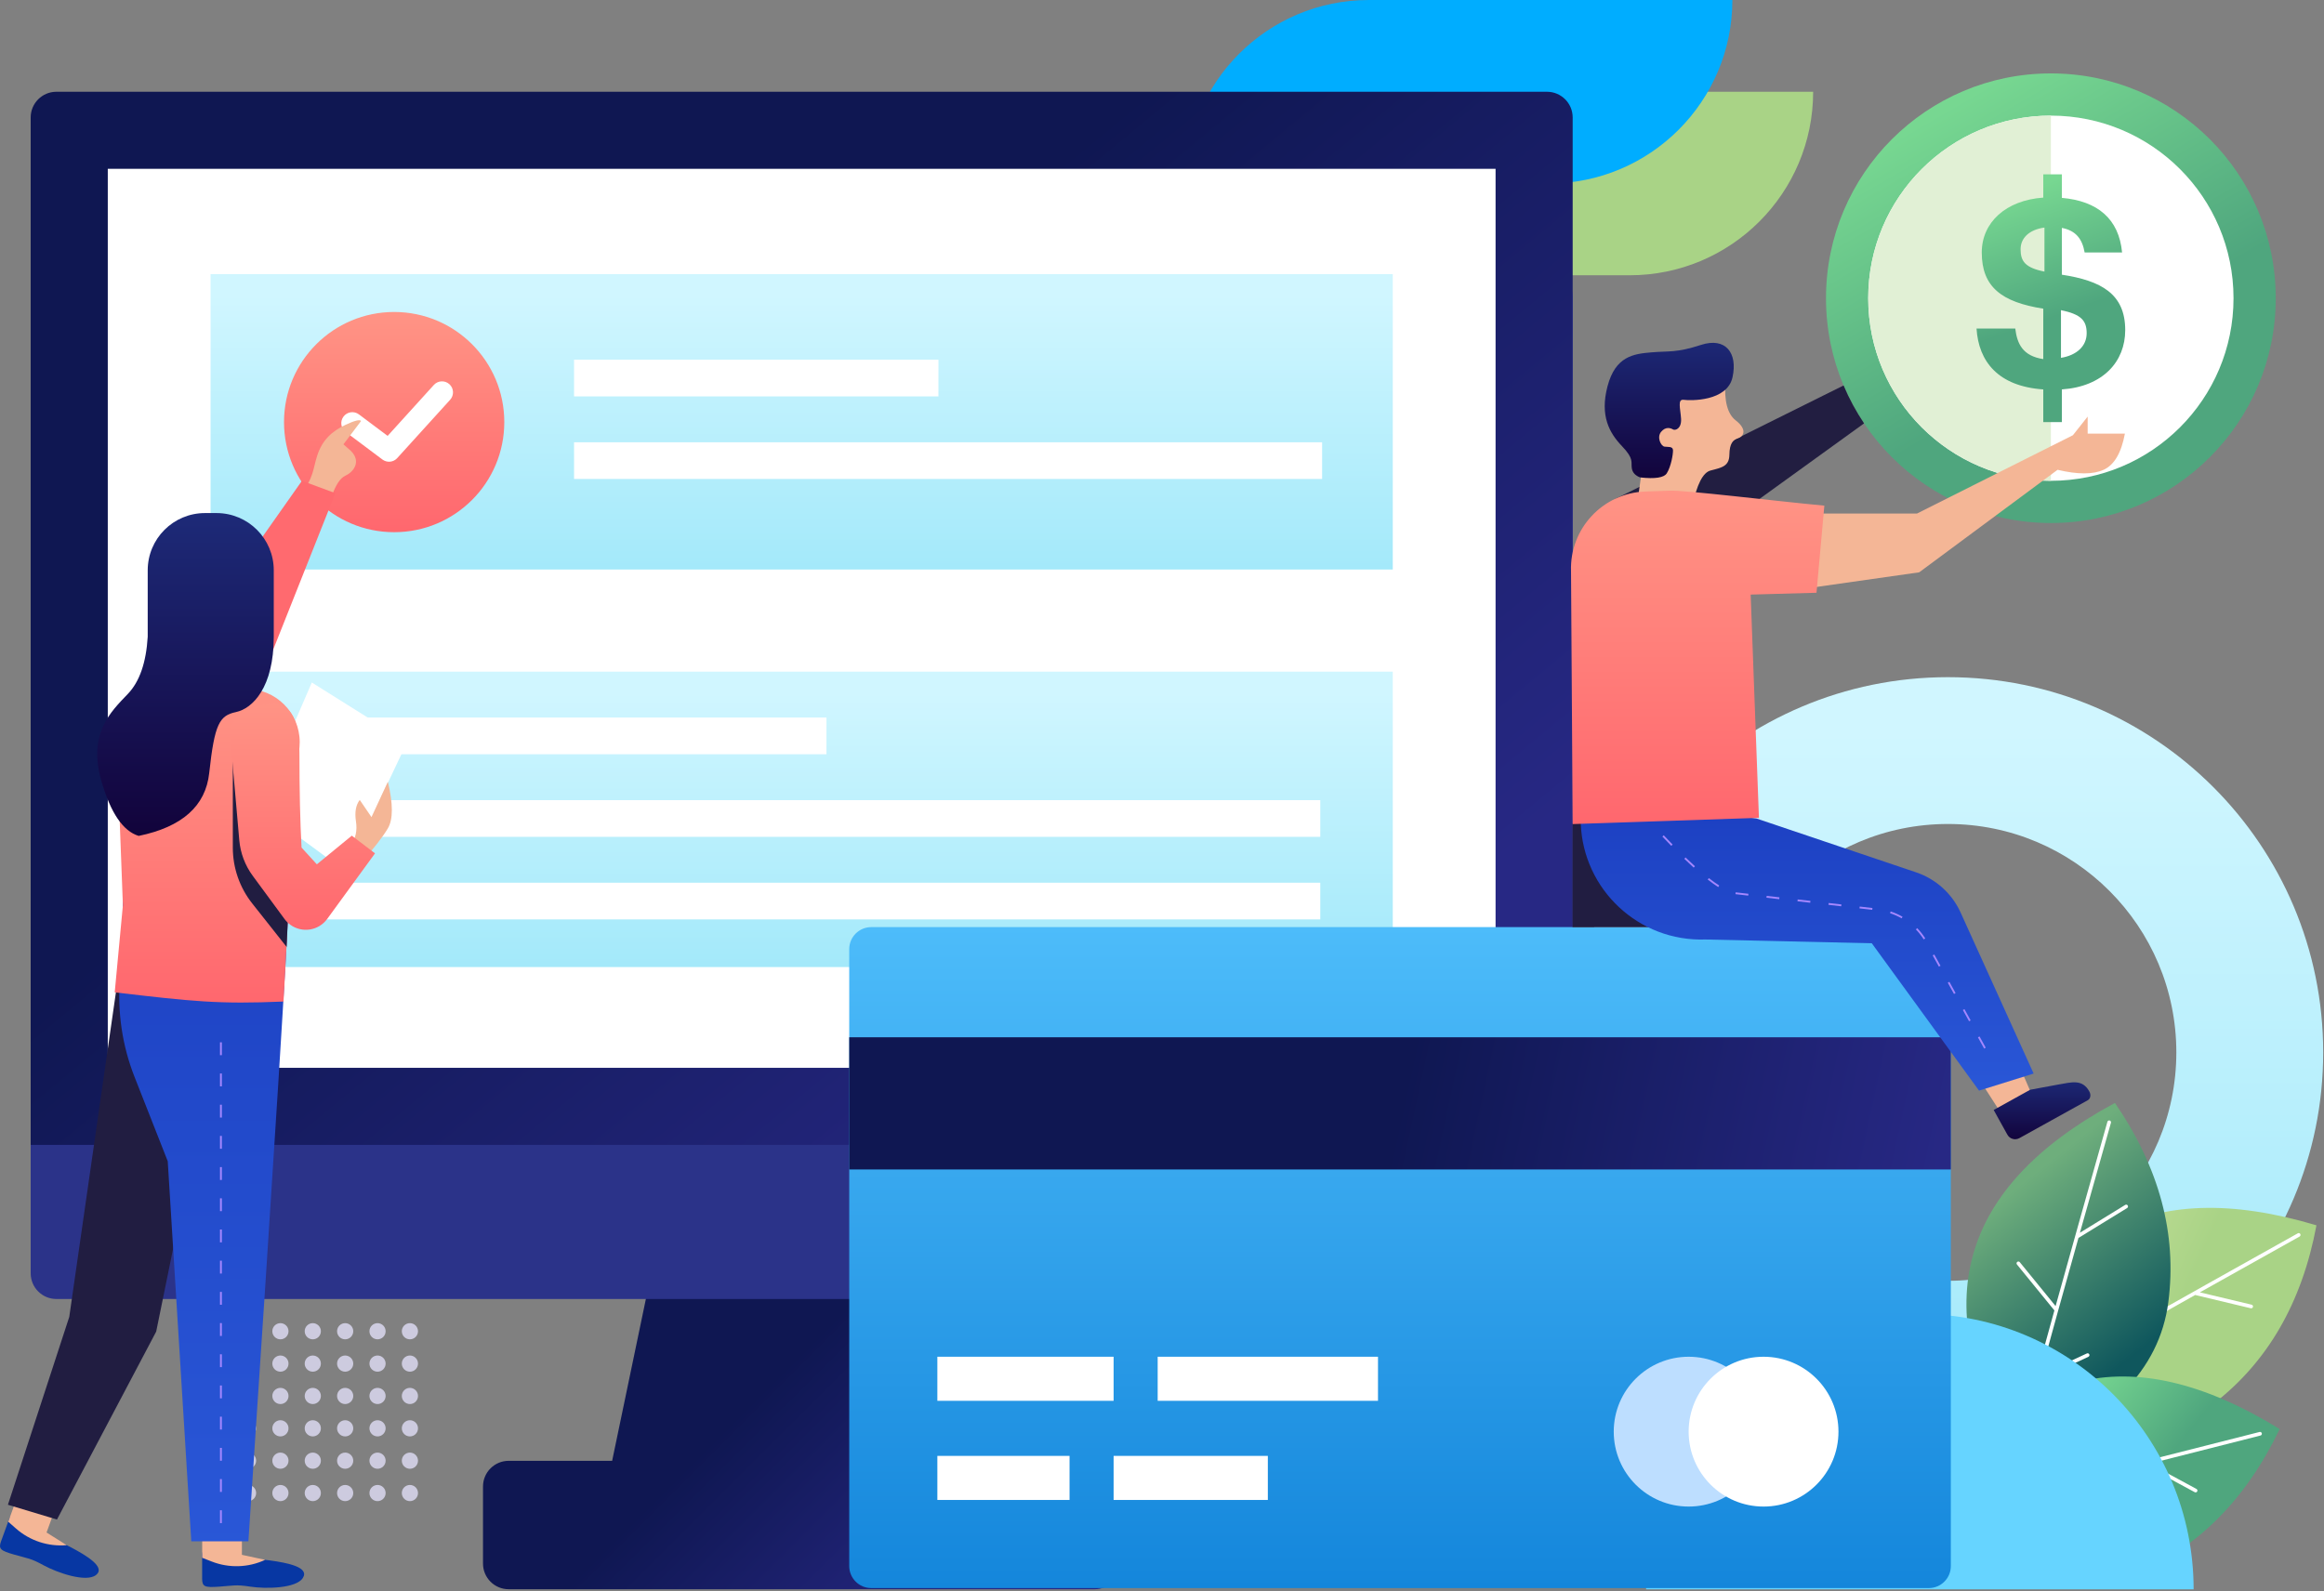 <?xml version="1.0" encoding="UTF-8"?>
<svg width="384px" height="263px" viewBox="0 0 384 263" version="1.1" xmlns="http://www.w3.org/2000/svg" xmlns:xlink="http://www.w3.org/1999/xlink">
    <rect x="0" y="0" width="384" height="263" fill="#808080" stroke="none"/>
    <!-- Generator: Sketch 59.1 (86144) - https://sketch.com -->
    <title>Online Payment</title>
    <desc>Created with Sketch.</desc>
    <defs>
        <linearGradient x1="50%" y1="7.264%" x2="50%" y2="151.058%" id="linearGradient-1">
            <stop stop-color="#D0F6FF" offset="0%"></stop>
            <stop stop-color="#8BE2F7" offset="100%"></stop>
        </linearGradient>
        <linearGradient x1="8.382%" y1="31.386%" x2="56.57%" y2="50%" id="linearGradient-2">
            <stop stop-color="#CFE49F" offset="0%"></stop>
            <stop stop-color="#A9D386" offset="100%"></stop>
        </linearGradient>
        <linearGradient x1="34.98%" y1="24.564%" x2="66.603%" y2="80.418%" id="linearGradient-3">
            <stop stop-color="#6EAE7C" offset="0%"></stop>
            <stop stop-color="#0F575D" offset="100%"></stop>
        </linearGradient>
        <linearGradient x1="34.115%" y1="33.968%" x2="64.833%" y2="52.407%" id="linearGradient-4">
            <stop stop-color="#77D791" offset="0%"></stop>
            <stop stop-color="#4FA67E" offset="100%"></stop>
        </linearGradient>
        <linearGradient x1="8.382%" y1="45.849%" x2="56.57%" y2="50%" id="linearGradient-5">
            <stop stop-color="#CFE49F" offset="0%"></stop>
            <stop stop-color="#A9D386" offset="100%"></stop>
        </linearGradient>
        <linearGradient x1="50%" y1="34.074%" x2="100%" y2="62.54%" id="linearGradient-6">
            <stop stop-color="#0F1752" offset="0%"></stop>
            <stop stop-color="#272884" offset="100%"></stop>
        </linearGradient>
        <linearGradient x1="50%" y1="78.437%" x2="50.935%" y2="39.295%" id="linearGradient-7">
            <stop stop-color="#2B3389" offset="0%"></stop>
            <stop stop-color="#444FB7" offset="100%"></stop>
        </linearGradient>
        <linearGradient x1="50%" y1="26.664%" x2="100%" y2="68.374%" id="linearGradient-8">
            <stop stop-color="#0F1752" offset="0%"></stop>
            <stop stop-color="#272884" offset="100%"></stop>
        </linearGradient>
        <linearGradient x1="50%" y1="7.264%" x2="50%" y2="151.058%" id="linearGradient-9">
            <stop stop-color="#D0F6FF" offset="0%"></stop>
            <stop stop-color="#8BE2F7" offset="100%"></stop>
        </linearGradient>
        <linearGradient x1="50%" y1="0%" x2="50%" y2="100%" id="linearGradient-10">
            <stop stop-color="#FF9485" offset="0%"></stop>
            <stop stop-color="#FF676E" offset="100%"></stop>
        </linearGradient>
        <linearGradient x1="50%" y1="-2.48949813e-15%" x2="50%" y2="100%" id="linearGradient-11">
            <stop stop-color="#4DBCFA" offset="0%"></stop>
            <stop stop-color="#1486DB" offset="100%"></stop>
        </linearGradient>
        <linearGradient x1="50%" y1="49.28%" x2="100%" y2="50.567%" id="linearGradient-12">
            <stop stop-color="#0F1752" offset="0%"></stop>
            <stop stop-color="#272884" offset="100%"></stop>
        </linearGradient>
        <linearGradient x1="34.115%" y1="3.882%" x2="64.833%" y2="56.924%" id="linearGradient-13">
            <stop stop-color="#77D791" offset="0%"></stop>
            <stop stop-color="#4FA67E" offset="100%"></stop>
        </linearGradient>
        <linearGradient x1="44.281%" y1="3.882%" x2="55.34%" y2="56.924%" id="linearGradient-14">
            <stop stop-color="#77D791" offset="0%"></stop>
            <stop stop-color="#4FA67E" offset="100%"></stop>
        </linearGradient>
        <linearGradient x1="50%" y1="0%" x2="50%" y2="100%" id="linearGradient-15">
            <stop stop-color="#1D2A78" offset="0%"></stop>
            <stop stop-color="#12033B" offset="100%"></stop>
        </linearGradient>
        <linearGradient x1="50%" y1="0%" x2="50%" y2="100%" id="linearGradient-16">
            <stop stop-color="#1D2A78" offset="0%"></stop>
            <stop stop-color="#12033B" offset="100%"></stop>
        </linearGradient>
        <linearGradient x1="82.577%" y1="-52.951%" x2="82.577%" y2="186.665%" id="linearGradient-17">
            <stop stop-color="#1533B6" offset="0%"></stop>
            <stop stop-color="#356BE9" offset="100%"></stop>
        </linearGradient>
        <linearGradient x1="50%" y1="0%" x2="50%" y2="100%" id="linearGradient-18">
            <stop stop-color="#FF9485" offset="0%"></stop>
            <stop stop-color="#FF676E" offset="100%"></stop>
        </linearGradient>
        <linearGradient x1="82.577%" y1="-52.951%" x2="82.577%" y2="186.665%" id="linearGradient-19">
            <stop stop-color="#1533B6" offset="0%"></stop>
            <stop stop-color="#356BE9" offset="100%"></stop>
        </linearGradient>
        <linearGradient x1="50%" y1="0%" x2="50%" y2="100%" id="linearGradient-20">
            <stop stop-color="#FF9485" offset="0%"></stop>
            <stop stop-color="#FF676E" offset="100%"></stop>
        </linearGradient>
        <linearGradient x1="50%" y1="0%" x2="50%" y2="100%" id="linearGradient-21">
            <stop stop-color="#FF9485" offset="0%"></stop>
            <stop stop-color="#FF676E" offset="100%"></stop>
        </linearGradient>
        <linearGradient x1="50%" y1="0%" x2="50%" y2="100%" id="linearGradient-22">
            <stop stop-color="#1D2A78" offset="0%"></stop>
            <stop stop-color="#12033B" offset="100%"></stop>
        </linearGradient>
    </defs>
    <g id="Style-1" stroke="none" stroke-width="1" fill="none" fill-rule="evenodd">
        <g id="8" transform="translate(-15, -161)">
            <g id="Online-Payment" transform="translate(15, 161)">
                <g id="Ornament-Copy" transform="translate(39.648, 0)">
                    <path d="M282.213,235.958 C247.968,235.958 220.209,208.192 220.209,173.941 C220.209,139.691 247.968,111.924 282.213,111.924 C316.458,111.924 344.218,139.691 344.218,173.941 C344.218,208.192 316.458,235.958 282.213,235.958 Z M282.213,211.693 C303.055,211.693 319.953,194.792 319.953,173.941 C319.953,153.091 303.055,136.19 282.213,136.19 C261.371,136.19 244.474,153.091 244.474,173.941 C244.474,194.792 261.371,211.693 282.213,211.693 Z" id="Shape" fill="url(#linearGradient-1)"></path>
                    <g id="Plant" transform="translate(278.142, 182.294)">
                        <path d="M11.98,50.003 C19.248,21.763 36.908,11.837 64.963,20.227 C62.576,32.997 56.895,42.837 47.92,49.747 C38.945,56.657 26.965,56.742 11.98,50.003 Z" id="Shape" fill="url(#linearGradient-2)"></path>
                        <path d="M33.64,37.405 L34.634,27.667 C34.675,27.265 35.278,27.326 35.237,27.729 L34.287,37.039 C41.65,32.879 50.848,27.716 61.883,21.55 C62.029,21.468 62.214,21.521 62.296,21.667 C62.378,21.813 62.325,21.998 62.179,22.08 C56.136,25.456 50.643,28.532 45.701,31.308 L54.247,33.347 C54.41,33.386 54.511,33.549 54.472,33.712 C54.433,33.875 54.27,33.976 54.107,33.937 L44.922,31.745 C40.962,33.97 37.365,35.996 34.129,37.825 C34.101,37.85 34.068,37.868 34.032,37.88 C30.374,39.948 27.181,41.762 24.453,43.322 L32.404,46.226 C32.562,46.283 32.643,46.457 32.585,46.615 C32.528,46.772 32.354,46.853 32.196,46.796 L23.802,43.73 C23.79,43.726 23.779,43.721 23.767,43.715 C19.5,46.159 16.44,47.943 14.587,49.068 C14.444,49.155 14.258,49.109 14.171,48.966 C14.084,48.823 14.129,48.637 14.272,48.55 C17.368,46.67 23.823,42.955 33.64,37.405 Z" id="Shape" fill="#FFFFFF" fill-rule="nonzero"></path>
                        <path d="M15.255,58.519 C0.424,33.412 5.894,13.905 31.664,5.68434189e-14 C39.006,10.717 41.947,21.692 40.487,32.925 C39.026,44.158 30.616,52.689 15.255,58.519 Z" id="Shape" fill="url(#linearGradient-3)"></path>
                        <path d="M21.662,34.296 L15.479,26.707 C15.224,26.394 15.694,26.01 15.949,26.324 L21.861,33.579 C24.125,25.431 26.979,15.276 30.422,3.113 C30.468,2.952 30.635,2.859 30.796,2.904 C30.958,2.95 31.051,3.117 31.006,3.279 C29.12,9.94 27.411,15.999 25.879,21.456 L33.364,16.854 C33.507,16.767 33.694,16.811 33.782,16.954 C33.869,17.097 33.825,17.283 33.682,17.371 L25.638,22.316 C24.411,26.689 23.3,30.666 22.305,34.247 C22.303,34.285 22.292,34.321 22.275,34.354 C21.151,38.403 20.176,41.943 19.35,44.975 L27.026,41.406 C27.178,41.336 27.358,41.402 27.429,41.554 C27.499,41.705 27.433,41.886 27.281,41.956 L19.178,45.724 C19.167,45.73 19.155,45.734 19.143,45.738 C17.853,50.484 16.951,53.91 16.437,56.015 C16.397,56.178 16.233,56.277 16.07,56.237 C15.908,56.198 15.808,56.034 15.848,55.871 C16.707,52.353 18.645,45.161 21.662,34.296 L21.662,34.296 Z" id="Shape" fill="#FFFFFF" fill-rule="nonzero"></path>
                        <path d="M-2.27373675e-13,68.951 C14.329,43.554 33.957,38.538 58.884,53.903 C53.273,65.62 45.239,73.654 34.781,78.006 C24.323,82.358 12.73,79.34 -2.27373675e-13,68.951 Z" id="Shape" fill="url(#linearGradient-4)" fill-rule="nonzero"></path>
                        <path d="M24.182,62.389 L27.662,53.24 C27.806,52.862 28.373,53.077 28.229,53.455 L24.902,62.203 C33.091,60.09 43.312,57.484 55.566,54.384 C55.729,54.343 55.894,54.441 55.935,54.604 C55.976,54.766 55.878,54.931 55.715,54.972 C49.004,56.67 42.902,58.219 37.41,59.621 L45.138,63.803 C45.285,63.882 45.34,64.066 45.26,64.214 C45.18,64.361 44.996,64.416 44.849,64.336 L36.544,59.842 C32.144,60.966 28.144,61.992 24.546,62.921 C24.512,62.938 24.475,62.947 24.438,62.949 C20.369,64 16.816,64.926 13.777,65.727 L20.706,70.589 C20.843,70.685 20.876,70.875 20.78,71.012 C20.683,71.149 20.494,71.182 20.357,71.086 L13.043,65.952 C13.032,65.945 13.022,65.937 13.013,65.928 C8.258,67.184 4.84,68.116 2.76,68.723 C2.599,68.77 2.431,68.678 2.384,68.517 C2.337,68.356 2.429,68.188 2.59,68.141 C6.067,67.126 13.263,65.209 24.182,62.389 Z" id="Shape" fill="#FFFFFF" fill-rule="nonzero"></path>
                    </g>
                    <path d="M169.555,45.498 C169.555,28.746 183.134,15.166 199.886,15.166 L259.943,15.166 C259.943,31.918 246.363,45.498 229.611,45.498 L169.555,45.498 Z" id="Shape" fill="url(#linearGradient-5)"></path>
                    <path d="M156.209,30.332 C156.209,13.58 169.789,0 186.54,0 L246.597,0 C246.597,16.752 233.017,30.332 216.265,30.332 L156.209,30.332 Z" id="Shape" fill="#00ADFF"></path>
                    <path d="M300.331,285.165 C300.331,254.154 300.331,214.949 300.331,194.697 C275.196,194.697 254.82,214.949 254.82,239.931 C254.82,264.913 275.196,285.165 300.331,285.165 Z" id="Shape" fill="#66D4FF" transform="translate(277.576, 239.931) rotate(-270) translate(-277.576, -239.931) "></path>
                    <path d="M2.675,246.773 C2.675,247.511 2.076,248.11 1.337,248.11 C0.599,248.11 -3.12638804e-13,247.511 -3.12638804e-13,246.773 C-3.12638804e-13,246.034 0.599,245.436 1.337,245.436 C2.076,245.436 2.675,246.034 2.675,246.773 Z M2.675,241.424 C2.675,242.163 2.076,242.761 1.337,242.761 C0.599,242.761 -1.98951966e-13,242.163 -1.98951966e-13,241.424 C-1.98951966e-13,240.686 0.599,240.087 1.337,240.087 C2.076,240.087 2.675,240.686 2.675,241.424 Z M2.675,236.075 C2.675,236.814 2.076,237.413 1.337,237.413 C0.599,237.413 -1.98951966e-13,236.814 -1.98951966e-13,236.075 C-1.98951966e-13,235.337 0.599,234.738 1.337,234.738 C2.076,234.738 2.675,235.337 2.675,236.075 Z M2.675,230.727 C2.675,231.465 2.076,232.064 1.337,232.064 C0.599,232.064 -1.98951966e-13,231.465 -1.98951966e-13,230.727 C-1.98951966e-13,229.988 0.599,229.389 1.337,229.389 C2.076,229.389 2.675,229.988 2.675,230.727 Z M2.675,225.378 C2.675,226.116 2.076,226.715 1.337,226.715 C0.599,226.715 -1.98951966e-13,226.116 -1.98951966e-13,225.378 C-1.98951966e-13,224.639 0.599,224.041 1.337,224.041 C2.076,224.041 2.675,224.639 2.675,225.378 Z M2.675,220.029 C2.675,220.768 2.076,221.366 1.337,221.366 C0.599,221.366 -1.98951966e-13,220.768 -1.98951966e-13,220.029 C-1.98951966e-13,219.291 0.599,218.692 1.337,218.692 C2.076,218.692 2.675,219.291 2.675,220.029 Z M8.024,246.773 C8.024,247.511 7.425,248.11 6.686,248.11 C5.948,248.11 5.349,247.511 5.349,246.773 C5.349,246.034 5.948,245.436 6.686,245.436 C7.425,245.436 8.024,246.034 8.024,246.773 Z M8.024,241.424 C8.024,242.163 7.425,242.761 6.686,242.761 C5.948,242.761 5.349,242.163 5.349,241.424 C5.349,240.686 5.948,240.087 6.686,240.087 C7.425,240.087 8.024,240.686 8.024,241.424 Z M8.024,236.075 C8.024,236.814 7.425,237.413 6.686,237.413 C5.948,237.413 5.349,236.814 5.349,236.075 C5.349,235.337 5.948,234.738 6.686,234.738 C7.425,234.738 8.024,235.337 8.024,236.075 Z M8.024,230.727 C8.024,231.465 7.425,232.064 6.686,232.064 C5.948,232.064 5.349,231.465 5.349,230.727 C5.349,229.988 5.948,229.389 6.686,229.389 C7.425,229.389 8.024,229.988 8.024,230.727 Z M8.024,225.378 C8.024,226.116 7.425,226.715 6.686,226.715 C5.948,226.715 5.349,226.116 5.349,225.378 C5.349,224.639 5.948,224.041 6.686,224.041 C7.425,224.041 8.024,224.639 8.024,225.378 Z M8.024,220.029 C8.024,220.768 7.425,221.366 6.686,221.366 C5.948,221.366 5.349,220.768 5.349,220.029 C5.349,219.291 5.948,218.692 6.686,218.692 C7.425,218.692 8.024,219.291 8.024,220.029 Z M13.373,246.773 C13.373,247.511 12.774,248.11 12.035,248.11 C11.297,248.11 10.698,247.511 10.698,246.773 C10.698,246.034 11.297,245.436 12.035,245.436 C12.774,245.436 13.373,246.034 13.373,246.773 Z M13.373,241.424 C13.373,242.163 12.774,242.761 12.035,242.761 C11.297,242.761 10.698,242.163 10.698,241.424 C10.698,240.686 11.297,240.087 12.035,240.087 C12.774,240.087 13.373,240.686 13.373,241.424 Z M13.373,236.075 C13.373,236.814 12.774,237.413 12.035,237.413 C11.297,237.413 10.698,236.814 10.698,236.075 C10.698,235.337 11.297,234.738 12.035,234.738 C12.774,234.738 13.373,235.337 13.373,236.075 Z M13.373,230.727 C13.373,231.465 12.774,232.064 12.035,232.064 C11.297,232.064 10.698,231.465 10.698,230.727 C10.698,229.988 11.297,229.389 12.035,229.389 C12.774,229.389 13.373,229.988 13.373,230.727 Z M13.373,225.378 C13.373,226.116 12.774,226.715 12.035,226.715 C11.297,226.715 10.698,226.116 10.698,225.378 C10.698,224.639 11.297,224.041 12.035,224.041 C12.774,224.041 13.373,224.639 13.373,225.378 Z M13.373,220.029 C13.373,220.768 12.774,221.366 12.035,221.366 C11.297,221.366 10.698,220.768 10.698,220.029 C10.698,219.291 11.297,218.692 12.035,218.692 C12.774,218.692 13.373,219.291 13.373,220.029 Z M18.722,246.773 C18.722,247.511 18.123,248.11 17.384,248.11 C16.646,248.11 16.047,247.511 16.047,246.773 C16.047,246.034 16.646,245.436 17.384,245.436 C18.123,245.436 18.722,246.034 18.722,246.773 Z M18.722,241.424 C18.722,242.163 18.123,242.761 17.384,242.761 C16.646,242.761 16.047,242.163 16.047,241.424 C16.047,240.686 16.646,240.087 17.384,240.087 C18.123,240.087 18.722,240.686 18.722,241.424 Z M18.722,236.075 C18.722,236.814 18.123,237.413 17.384,237.413 C16.646,237.413 16.047,236.814 16.047,236.075 C16.047,235.337 16.646,234.738 17.384,234.738 C18.123,234.738 18.722,235.337 18.722,236.075 Z M18.722,230.727 C18.722,231.465 18.123,232.064 17.384,232.064 C16.646,232.064 16.047,231.465 16.047,230.727 C16.047,229.988 16.646,229.389 17.384,229.389 C18.123,229.389 18.722,229.988 18.722,230.727 Z M18.722,225.378 C18.722,226.116 18.123,226.715 17.384,226.715 C16.646,226.715 16.047,226.116 16.047,225.378 C16.047,224.639 16.646,224.041 17.384,224.041 C18.123,224.041 18.722,224.639 18.722,225.378 Z M18.722,220.029 C18.722,220.768 18.123,221.366 17.384,221.366 C16.646,221.366 16.047,220.768 16.047,220.029 C16.047,219.291 16.646,218.692 17.384,218.692 C18.123,218.692 18.722,219.291 18.722,220.029 Z M24.071,246.773 C24.071,247.511 23.472,248.11 22.734,248.11 C21.995,248.11 21.396,247.511 21.396,246.773 C21.396,246.034 21.995,245.436 22.734,245.436 C23.472,245.436 24.071,246.034 24.071,246.773 Z M24.071,241.424 C24.071,242.163 23.472,242.761 22.734,242.761 C21.995,242.761 21.396,242.163 21.396,241.424 C21.396,240.686 21.995,240.087 22.734,240.087 C23.472,240.087 24.071,240.686 24.071,241.424 Z M24.071,236.075 C24.071,236.814 23.472,237.413 22.734,237.413 C21.995,237.413 21.396,236.814 21.396,236.075 C21.396,235.337 21.995,234.738 22.734,234.738 C23.472,234.738 24.071,235.337 24.071,236.075 Z M24.071,230.727 C24.071,231.465 23.472,232.064 22.734,232.064 C21.995,232.064 21.396,231.465 21.396,230.727 C21.396,229.988 21.995,229.389 22.734,229.389 C23.472,229.389 24.071,229.988 24.071,230.727 Z M24.071,225.378 C24.071,226.116 23.472,226.715 22.734,226.715 C21.995,226.715 21.396,226.116 21.396,225.378 C21.396,224.639 21.995,224.041 22.734,224.041 C23.472,224.041 24.071,224.639 24.071,225.378 Z M24.071,220.029 C24.071,220.768 23.472,221.366 22.734,221.366 C21.995,221.366 21.396,220.768 21.396,220.029 C21.396,219.291 21.995,218.692 22.734,218.692 C23.472,218.692 24.071,219.291 24.071,220.029 Z M29.42,246.773 C29.42,247.511 28.821,248.11 28.083,248.11 C27.344,248.11 26.745,247.511 26.745,246.773 C26.745,246.034 27.344,245.436 28.083,245.436 C28.821,245.436 29.42,246.034 29.42,246.773 Z M29.42,241.424 C29.42,242.163 28.821,242.761 28.083,242.761 C27.344,242.761 26.745,242.163 26.745,241.424 C26.745,240.686 27.344,240.087 28.083,240.087 C28.821,240.087 29.42,240.686 29.42,241.424 Z M29.42,236.075 C29.42,236.814 28.821,237.413 28.083,237.413 C27.344,237.413 26.745,236.814 26.745,236.075 C26.745,235.337 27.344,234.738 28.083,234.738 C28.821,234.738 29.42,235.337 29.42,236.075 Z M29.42,230.727 C29.42,231.465 28.821,232.064 28.083,232.064 C27.344,232.064 26.745,231.465 26.745,230.727 C26.745,229.988 27.344,229.389 28.083,229.389 C28.821,229.389 29.42,229.988 29.42,230.727 Z M29.42,225.378 C29.42,226.116 28.821,226.715 28.083,226.715 C27.344,226.715 26.745,226.116 26.745,225.378 C26.745,224.639 27.344,224.041 28.083,224.041 C28.821,224.041 29.42,224.639 29.42,225.378 Z M29.42,220.029 C29.42,220.768 28.821,221.366 28.083,221.366 C27.344,221.366 26.745,220.768 26.745,220.029 C26.745,219.291 27.344,218.692 28.083,218.692 C28.821,218.692 29.42,219.291 29.42,220.029 Z" id="Shape" fill="#CDCBDF"></path>
                </g>
                <g id="Monitor-Copy" transform="translate(5.07, 15.166)">
                    <path d="M158.711,226.28 L175.803,226.28 C178.148,226.28 180.049,228.181 180.049,230.527 L180.049,243.261 C180.049,245.606 178.148,247.507 175.803,247.507 L78.984,247.507 C76.639,247.507 74.737,245.606 74.737,243.261 L74.737,230.527 C74.737,228.181 76.639,226.28 78.984,226.28 L96.076,226.28 L104.038,188.071 L150.749,188.071 L158.711,226.28 Z" id="Shape" fill="url(#linearGradient-6)"></path>
                    <path d="M4.246,29.718 L250.54,29.718 C252.886,29.718 254.787,31.619 254.787,33.964 L254.787,195.288 C254.787,197.633 252.886,199.534 250.54,199.534 L4.246,199.534 C1.901,199.534 0,197.633 0,195.288 L0,33.964 C0,31.619 1.901,29.718 4.246,29.718 Z" id="Shape" fill="url(#linearGradient-7)"></path>
                    <path d="M4.246,1.70530257e-13 L250.54,1.70530257e-13 C252.886,1.70530257e-13 254.787,1.901 254.787,4.246 L254.787,174.062 L0,174.062 L0,4.246 C0,1.901 1.901,1.70530257e-13 4.246,1.70530257e-13 Z" id="Shape" fill="url(#linearGradient-8)"></path>
                    <polygon id="Shape" fill="#FFFFFF" points="12.739 12.736 242.047 12.736 242.047 161.325 12.739 161.325"></polygon>
                    <polygon id="Shape" fill="url(#linearGradient-9)" points="29.725 95.848 225.062 95.848 225.062 144.67 29.725 144.67"></polygon>
                    <path d="M43.981,103.431 L131.488,103.431 L131.488,109.498 L43.981,109.498 L43.981,103.431 Z M43.981,117.081 L213.081,117.081 L213.081,123.147 L43.981,123.147 L43.981,117.081 Z M43.981,130.73 L213.081,130.73 L213.081,136.796 L43.981,136.796 L43.981,130.73 Z" id="Shape" fill="#FFFFFF"></path>
                    <polygon id="Shape" fill="url(#linearGradient-9)" points="29.725 30.142 225.062 30.142 225.062 78.965 29.725 78.965"></polygon>
                    <circle id="Shape" fill="url(#linearGradient-10)" cx="60.057" cy="54.597" r="18.199"></circle>
                    <path d="M66.614,48.461 C67.289,47.716 68.44,47.66 69.184,48.335 C69.929,49.011 69.985,50.162 69.31,50.906 L60.561,60.552 C59.93,61.247 58.874,61.349 58.122,60.785 L52.05,56.236 C51.246,55.633 51.082,54.492 51.685,53.688 C52.288,52.884 53.428,52.72 54.233,53.323 L58.979,56.879 L66.614,48.461 Z" id="Shape" fill="#FFFFFF" fill-rule="nonzero"></path>
                    <path d="M89.782,44.284 L149.991,44.284 L149.991,50.351 L89.782,50.351 L89.782,44.284 Z M89.782,57.934 L213.384,57.934 L213.384,64 L89.782,64 L89.782,57.934 Z" id="Shape" fill="#FFFFFF"></path>
                </g>
                <g id="Credit-Card-Copy" transform="translate(140.32, 153.235)">
                    <path d="M3.64,-2.84217094e-14 L178.38,-2.84217094e-14 C180.39,-2.84217094e-14 182.02,1.63 182.02,3.64 L182.02,105.606 C182.02,107.616 180.39,109.245 178.38,109.245 L3.64,109.245 C1.63,109.245 -2.84217094e-13,107.616 -2.84217094e-13,105.606 L-2.84217094e-13,3.64 C-2.84217094e-13,1.63 1.63,-2.84217094e-14 3.64,-2.84217094e-14 Z" id="Shape" fill="url(#linearGradient-11)"></path>
                    <polygon id="Shape" fill="url(#linearGradient-12)" points="-2.84217094e-13 18.208 182.02 18.208 182.02 40.057 -2.84217094e-13 40.057"></polygon>
                    <path d="M14.562,71.009 L43.685,71.009 L43.685,78.293 L14.562,78.293 L14.562,71.009 Z M14.562,87.396 L36.404,87.396 L36.404,94.679 L14.562,94.679 L14.562,87.396 Z M50.966,71.009 L87.37,71.009 L87.37,78.293 L50.966,78.293 L50.966,71.009 Z M43.685,87.396 L69.168,87.396 L69.168,94.679 L43.685,94.679 L43.685,87.396 Z" id="Shape" fill="#FFFFFF"></path>
                    <ellipse id="Shape" fill="#BDDEFF" cx="138.699" cy="83.391" rx="12.377" ry="12.381"></ellipse>
                    <ellipse id="Shape" fill="#FFFFFF" cx="151.077" cy="83.391" rx="12.377" ry="12.381"></ellipse>
                </g>
                <g id="Money-Copy" transform="translate(301.714, 12.133)">
                    <circle id="Shape" fill="url(#linearGradient-13)" fill-rule="nonzero" cx="37.156" cy="37.156" r="37.156"></circle>
                    <circle id="Shape" fill="#FFFFFF" cx="37.156" cy="37.156" r="30.18"></circle>
                    <path d="M37.156,67.336 C37.156,50.912 37.156,20.126 37.156,6.976 C20.488,6.976 6.976,20.488 6.976,37.156 C6.976,53.824 20.488,67.336 37.156,67.336 Z" id="Shape" fill="#E1F0D5"></path>
                    <path d="M35.902,57.63 L35.902,52.231 C28.419,51.713 25.218,47.609 24.872,42.167 L31.274,42.167 C31.577,44.672 32.485,46.702 35.902,47.221 L35.902,38.884 C29.024,37.804 25.737,35.299 25.737,29.597 C25.737,24.63 29.717,20.959 35.902,20.527 L35.902,16.682 L38.973,16.682 L38.973,20.57 C44.856,21.088 48.403,24.025 48.922,29.597 L42.736,29.597 C42.347,27.351 41.266,25.969 38.973,25.537 L38.973,33.269 C45.461,34.262 49.441,36.422 49.441,42.426 C49.441,47.609 45.807,51.756 38.973,52.231 L38.973,57.63 L35.902,57.63 Z M43.071,42.941 C43.071,40.861 42.168,39.821 38.825,39.128 L38.825,47.014 C41.445,46.581 43.071,45.064 43.071,42.941 Z M32.152,29.054 C32.152,31.035 32.888,32.112 36.095,32.758 L36.095,25.479 C33.538,25.823 32.152,27.245 32.152,29.054 Z" id="Shape" fill="url(#linearGradient-14)" fill-rule="nonzero"></path>
                </g>
                <g id="Men-1-Copy" transform="translate(259.576, 56.662)">
                    <path d="M48.426,13.315 L16.876,36.113 L7.236,25.84 L45.041,7.049 C45.971,9.254 47.107,11.351 48.426,13.315 L48.426,13.315 Z" id="Shape" fill="#221E41"></path>
                    <polygon id="Shape" fill="#211D41" points="2.914 72.675 21.917 84.943 32.715 96.585 0.256 96.585 0.256 79.523"></polygon>
                    <polygon id="Shape" fill="#F4B696" points="70.753 126.852 68.07 122.681 74.052 119.428 76.282 124.567"></polygon>
                    <path d="M69.844,126.796 L75.871,123.455 L80.395,122.614 C82.696,122.229 84.47,121.609 85.653,123.743 C85.957,124.291 85.84,124.937 85.392,125.185 L74.089,131.451 C73.386,131.84 72.5,131.586 72.11,130.883 L69.844,126.796 Z" id="Shape" fill="url(#linearGradient-15)"></path>
                    <path d="M20.041,27.038 L11.057,25.775 L11.54,22.337 C9.922,18.893 9.942,14.429 11.6,8.945 C13.258,3.461 17.9,2.587 25.526,6.322 C25.289,9.588 25.85,11.75 27.209,12.809 C29.246,14.397 28.455,15.501 27.626,15.764 C26.798,16.026 26.204,16.587 26.174,18.496 C26.143,20.405 24.946,20.615 23.059,21.106 C21.801,21.433 20.795,23.41 20.041,27.038 Z" id="Shape" fill="#F4B696"></path>
                    <path d="M11.429,22.248 C10.633,21.948 10.175,21.45 10.056,20.754 C9.877,19.711 10.484,19.227 8.432,17.081 C6.38,14.935 4.734,12.098 6.043,7.164 C7.351,2.229 10.313,1.828 13.267,1.577 C16.221,1.326 17.419,1.671 21.479,0.345 C25.54,-0.98 27.581,1.662 26.691,5.693 C25.802,9.725 19.7,9.57 18.628,9.419 C17.556,9.269 18.085,10.879 18.19,12.535 C18.295,14.19 17.236,14.547 16.85,14.312 C16.463,14.077 15.641,13.803 14.891,14.713 C14.141,15.624 14.869,17.077 15.458,17.16 C16.046,17.243 16.831,17.074 16.856,17.744 C16.882,18.415 16.522,20.478 15.83,21.566 C15.369,22.291 13.902,22.519 11.429,22.248 Z" id="Shape" fill="url(#linearGradient-16)"></path>
                    <path d="M5.533,75.154 L30.638,78.617 L57.032,87.521 C60.298,88.622 62.961,91.03 64.384,94.17 L76.447,120.778 L67.423,123.598 L49.706,99.243 L22.228,98.619 C11.228,99.004 1.999,90.397 1.615,79.397 L5.533,75.154 Z" id="Shape" fill="url(#linearGradient-17)"></path>
                    <path d="M38.802,28.216 L57.174,28.216 L82.934,15.274 L85.373,12.191 L85.373,15.005 L91.528,15.005 C90.933,18.202 89.759,20.196 88.004,20.987 C86.25,21.778 83.716,21.778 80.402,20.987 L57.536,37.933 L38.802,40.601 L38.802,28.216 Z" id="Shape" fill="#F4B696"></path>
                    <path d="M41.865,26.913 L40.569,41.309 L29.69,41.613 L31.056,78.509 L0.281,79.542 L0.008,37.75 C-0.238,30.719 5.263,24.82 12.295,24.574 L16.287,24.435 C19.029,24.339 33.222,26.102 41.865,26.913 Z" id="Shape" fill="url(#linearGradient-18)"></path>
                    <path d="M15.102,81.603 L15.323,81.394 C15.826,81.927 16.315,82.437 16.79,82.925 L16.573,83.137 C16.096,82.648 15.606,82.136 15.102,81.603 Z M18.725,85.282 L18.935,85.063 C19.472,85.581 19.987,86.064 20.481,86.512 L20.277,86.736 C19.781,86.286 19.263,85.801 18.725,85.282 Z M22.595,88.709 L22.783,88.471 C23.4,88.955 23.971,89.365 24.496,89.7 L24.333,89.955 C23.799,89.615 23.22,89.199 22.595,88.709 Z M27.178,91.125 L27.212,90.824 L29.321,91.066 L29.287,91.367 L27.178,91.125 Z M32.3,91.713 L32.335,91.411 L34.444,91.653 L34.41,91.955 L32.3,91.713 Z M37.423,92.3 L37.458,91.999 L39.567,92.241 L39.533,92.542 L37.423,92.3 Z M42.546,92.888 L42.581,92.586 L44.69,92.828 L44.655,93.129 L42.546,92.888 Z M47.669,93.475 L47.703,93.174 L49.813,93.416 L49.778,93.717 L47.669,93.475 Z M52.725,94.273 L52.82,93.985 C53.504,94.21 54.163,94.504 54.788,94.86 L54.637,95.123 C54.031,94.777 53.39,94.492 52.725,94.273 Z M56.99,96.955 L57.209,96.745 C57.707,97.262 58.153,97.829 58.54,98.438 L58.284,98.6 C57.908,98.009 57.475,97.458 56.99,96.955 Z M59.767,101.247 L60.033,101.101 L61.059,102.96 L60.793,103.106 L59.767,101.247 Z M62.259,105.762 L62.525,105.615 L63.551,107.474 L63.285,107.621 L62.259,105.762 Z M64.751,110.276 L65.016,110.13 L66.042,111.989 L65.777,112.135 L64.751,110.276 Z M67.242,114.791 L67.508,114.644 L68.534,116.503 L68.268,116.65 L67.242,114.791 Z" id="Shape" fill="#A587FF" fill-rule="nonzero"></path>
                </g>
                <g id="Women-Copy" transform="translate(0, 69.46)">
                    <path d="M38.997,188.719 C40.585,188.248 42.415,188.152 44.487,188.433 C47.594,188.855 51.149,189.578 50.047,191.338 C48.945,193.098 43.892,193.171 41.388,192.787 C38.884,192.403 38.593,192.624 36.206,192.787 C33.819,192.95 33.399,192.801 33.399,191.445 C33.399,190.09 33.399,188.411 33.399,187.664 C33.399,186.916 33.511,186.265 35.252,186.899 C36.412,187.321 37.661,187.928 38.997,188.719 Z" id="Shape" fill="#0737A3" fill-rule="nonzero"></path>
                    <path d="M33.41,180.761 L39.97,180.761 L39.97,187.524 L43.818,188.354 C41.035,189.65 37.842,189.751 34.983,188.632 L33.41,188.017 L33.41,180.761 Z" id="Shape" fill="#F4B696"></path>
                    <path d="M6.371,184.624 C8.025,184.724 9.777,185.261 11.628,186.233 C14.403,187.692 17.496,189.587 15.859,190.864 C14.222,192.141 9.448,190.481 7.227,189.265 C5.005,188.048 4.655,188.155 2.357,187.492 C0.058,186.829 -0.285,186.545 0.179,185.271 C0.642,183.997 1.216,182.42 1.472,181.718 C1.728,181.016 2.055,180.442 3.474,181.633 C4.42,182.426 5.386,183.423 6.371,184.624 Z" id="Shape" fill="#0737A3" fill-rule="nonzero"></path>
                    <polygon id="Shape" fill="#FFFFFF" points="51.52 43.345 67.263 53.218 57.154 74.605 42.643 63.911"></polygon>
                    <path d="M3.843,175.235 L10.007,177.479 L7.694,183.834 L11.026,185.93 C7.967,186.196 4.933,185.199 2.629,183.17 L1.361,182.053 L3.843,175.235 Z" id="Shape" fill="#F4B696"></path>
                    <polygon id="Shape" fill="#211D41" points="23.41 79.158 35.433 103.431 25.808 150.629 9.413 181.691 1.309 179.249 11.445 148.198 19.548 91.805"></polygon>
                    <path d="M58.017,70.09 C58.779,69.069 59.046,67.805 58.816,66.295 C58.586,64.786 58.794,63.604 59.44,62.75 L61.381,65.592 L64.088,59.754 C64.964,63.41 64.964,65.976 64.088,67.453 C63.211,68.929 61.662,70.909 59.44,73.391 L58.017,70.09 Z" id="Shape" fill="#F4B696"></path>
                    <path d="M41.044,185.286 L31.606,185.286 L27.717,122.474 L22.233,108.541 C20.199,103.374 19.375,97.809 19.823,92.274 C20.145,88.291 20.306,84.253 20.306,80.161 C20.306,62.511 47.63,73.874 47.63,80.161 C47.63,84.352 45.435,119.394 41.044,185.286 Z" id="Shape" fill="url(#linearGradient-19)"></path>
                    <path d="M18.956,94.555 C19.332,90.615 19.782,85.817 20.306,80.161 L19.184,50.447 C19.063,47.233 21.57,44.529 24.784,44.408 C24.857,44.405 24.931,44.404 25.004,44.404 L40.726,44.404 C45.584,44.404 49.522,48.342 49.522,53.2 C49.522,53.459 49.511,53.718 49.488,53.975 C48.249,67.972 47.63,76.7 47.63,80.161 C47.63,81.479 47.277,88.657 46.843,96.076 C36.186,96.536 31.78,96.064 18.956,94.555 Z" id="Shape" fill="url(#linearGradient-20)"></path>
                    <path d="M38.469,55.256 C42.259,67.91 45.395,74.237 47.879,74.237 C47.713,76.919 47.63,78.893 47.63,80.161 C47.63,80.88 47.489,84.514 47.359,87.052 C45.464,84.655 43.568,82.257 41.672,79.859 C39.597,77.235 38.469,73.987 38.469,70.641 L38.469,55.256 Z" id="Shape" fill="#211D41"></path>
                    <path d="M54.791,12.607 L53.872,14.349 L49.313,13.082 C52.036,9.111 51.634,8.192 52.444,5.752 C53.254,3.312 54.791,1.836 57.063,0.768 C58.578,0.056 59.446,-0.161 59.667,0.117 L56.749,3.977 L57.989,5.075 C59.785,6.895 58.323,8.604 57.063,9.167 C56.223,9.543 55.465,10.69 54.791,12.607 Z" id="Shape" fill="#F4B696"></path>
                    <polygon id="Shape" fill="#FF6A6F" points="44.279 40.084 37.198 28.023 49.889 10.009 55.411 12.052"></polygon>
                    <path d="M44.145,46.983 C47.698,46.279 49.475,48.979 49.475,55.081 C49.475,61.184 49.592,66.365 49.826,70.626 L52.354,73.396 L58.129,68.66 L61.965,71.583 L54.064,82.423 C52.643,84.373 49.911,84.801 47.961,83.38 C47.6,83.117 47.281,82.799 47.016,82.439 L41.758,75.292 C40.492,73.571 39.723,71.535 39.537,69.406 L38.064,52.581 C38.004,50.351 38.757,48.866 40.323,48.127 C41.888,47.388 43.162,47.006 44.145,46.983 Z" id="Shape" fill="url(#linearGradient-21)"></path>
                    <path d="M22.914,68.701 C20.324,67.908 18.274,64.892 16.762,59.654 C14.493,51.796 18.256,48.23 21.139,45.215 C23.061,43.204 24.15,40.059 24.407,35.779 L24.407,24.803 C24.407,19.577 28.644,15.34 33.871,15.34 L35.772,15.34 C40.998,15.34 45.235,19.577 45.235,24.803 L45.235,35.779 C45.235,44.162 41.734,47.648 38.995,48.23 C36.257,48.812 35.453,50.156 34.567,58.319 C33.977,63.761 30.092,67.221 22.914,68.701 Z" id="Shape" fill="url(#linearGradient-22)"></path>
                    <path d="M36.351,182.284 L36.351,180.161 L36.654,180.161 L36.654,182.284 L36.351,182.284 Z M36.351,177.127 L36.351,175.004 L36.654,175.004 L36.654,177.127 L36.351,177.127 Z M36.351,171.971 L36.351,169.848 L36.654,169.848 L36.654,171.971 L36.351,171.971 Z M36.351,166.815 L36.351,164.691 L36.654,164.691 L36.654,166.815 L36.351,166.815 Z M36.351,161.658 L36.351,159.535 L36.654,159.535 L36.654,161.658 L36.351,161.658 Z M36.351,156.502 L36.351,154.379 L36.654,154.379 L36.654,156.502 L36.351,156.502 Z M36.351,151.345 L36.351,149.222 L36.654,149.222 L36.654,151.345 L36.351,151.345 Z M36.351,146.189 L36.351,144.066 L36.654,144.066 L36.654,146.189 L36.351,146.189 Z M36.351,141.033 L36.351,138.909 L36.654,138.909 L36.654,141.033 L36.351,141.033 Z M36.351,135.876 L36.351,133.753 L36.654,133.753 L36.654,135.876 L36.351,135.876 Z M36.351,130.72 L36.351,128.597 L36.654,128.597 L36.654,130.72 L36.351,130.72 Z M36.351,125.564 L36.351,123.44 L36.654,123.44 L36.654,125.564 L36.351,125.564 Z M36.351,120.407 L36.351,118.284 L36.654,118.284 L36.654,120.407 L36.351,120.407 Z M36.351,115.251 L36.351,113.127 L36.654,113.127 L36.654,115.251 L36.351,115.251 Z M36.351,110.094 L36.351,107.971 L36.654,107.971 L36.654,110.094 L36.351,110.094 Z M36.351,104.938 L36.351,102.815 L36.654,102.815 L36.654,104.938 L36.351,104.938 Z" id="Shape" fill="#A587FF" fill-rule="nonzero"></path>
                </g>
            </g>
        </g>
    </g>
</svg>
